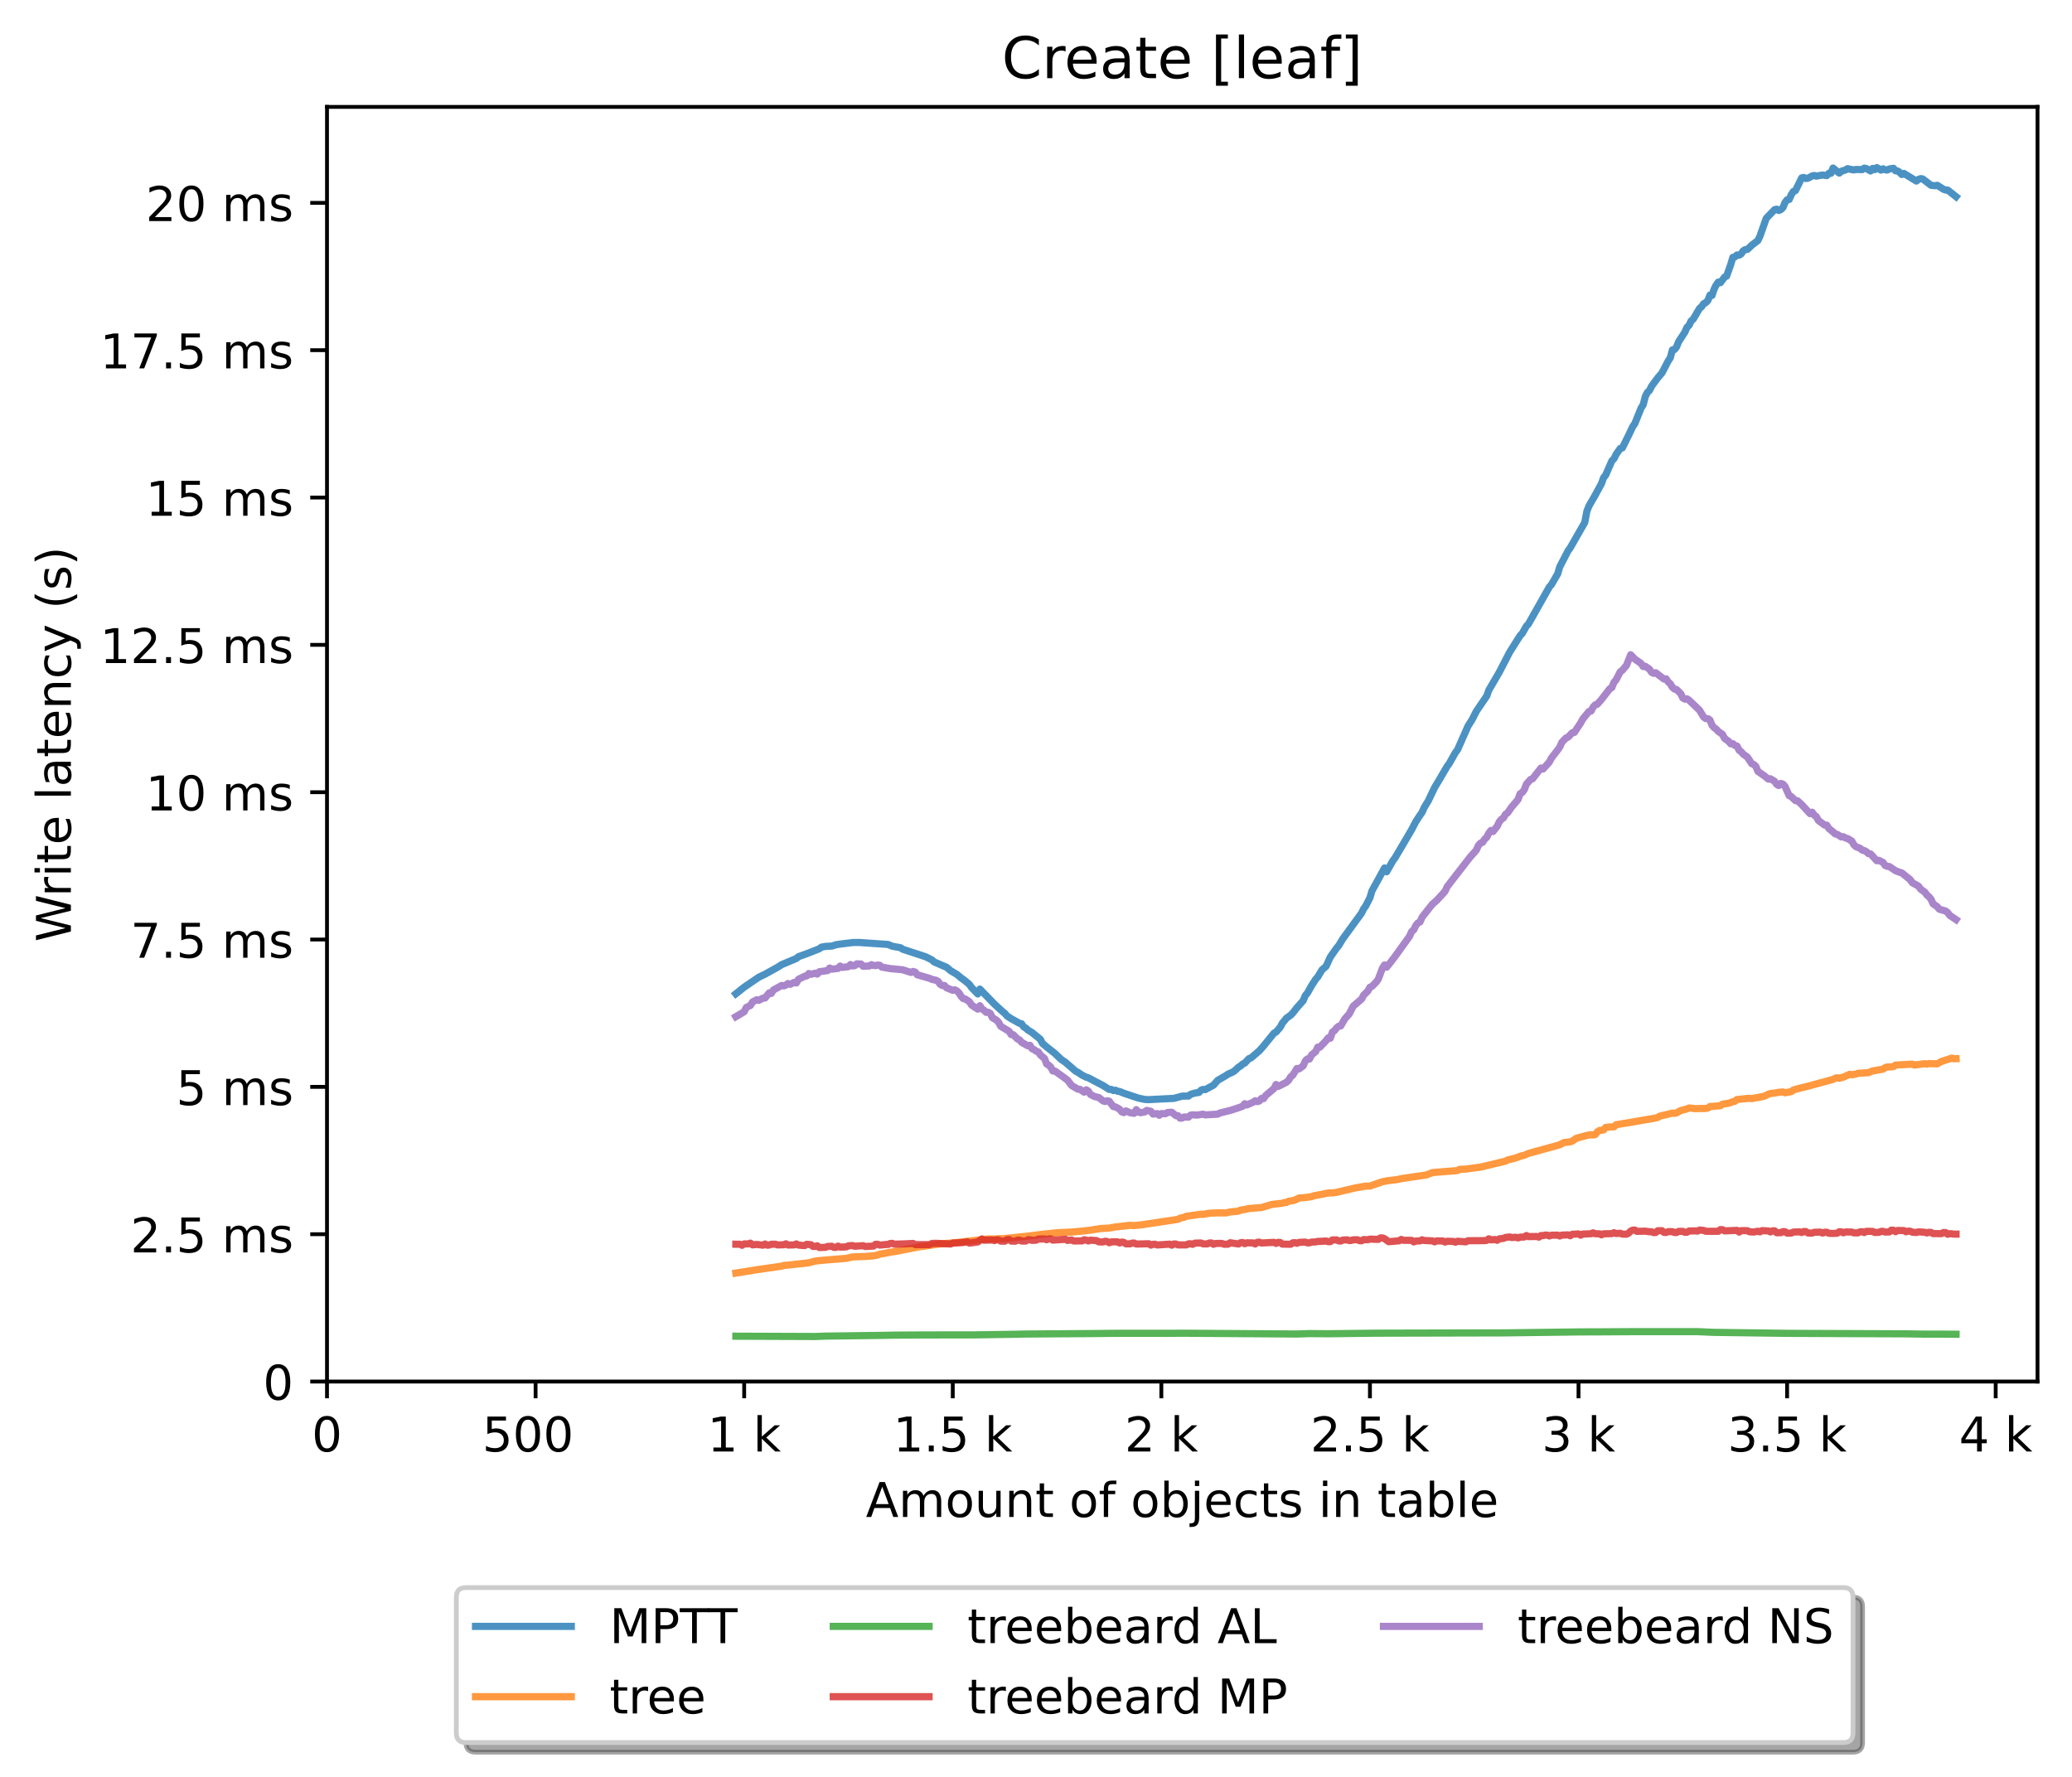 <?xml version="1.0" encoding="utf-8" standalone="no"?>
<!DOCTYPE svg PUBLIC "-//W3C//DTD SVG 1.1//EN"
  "http://www.w3.org/Graphics/SVG/1.1/DTD/svg11.dtd">
<!-- Created with matplotlib (https://matplotlib.org/) -->
<svg height="371.002pt" version="1.1" viewBox="0 0 432.592 371.002" width="432.592pt" xmlns="http://www.w3.org/2000/svg" xmlns:xlink="http://www.w3.org/1999/xlink">
 <defs>
  <style type="text/css">*{stroke-linecap:butt;stroke-linejoin:round;}</style>
 </defs>
 <g id="figure_1">
  <g id="patch_1">
   <path d="M 0 371.002 
L 432.592 371.002 
L 432.592 0 
L 0 0 
z
" style="fill:#ffffff;"/>
  </g>
  <g id="axes_1">
   <g id="patch_2">
    <path d="M 68.272 288.43 
L 425.392 288.43 
L 425.392 22.318 
L 68.272 22.318 
z
" style="fill:#ffffff;"/>
   </g>
   <g id="matplotlib.axis_1">
    <g id="xtick_1">
     <g id="line2d_1">
      <defs>
       <path d="M 0 0 
L 0 3.5 
" id="m3037671f43" style="stroke:#000000;stroke-width:0.8;"/>
      </defs>
      <g>
       <use style="stroke:#000000;stroke-width:0.8;" x="68.272" xlink:href="#m3037671f43" y="288.43"/>
      </g>
     </g>
     <g id="text_1">
      <!-- 0 -->
      <g transform="translate(65.091 303.029)scale(0.1 -0.1)">
       <defs>
        <path d="M 31.781 66.406 
Q 24.172 66.406 20.328 58.906 
Q 16.5 51.422 16.5 36.375 
Q 16.5 21.391 20.328 13.891 
Q 24.172 6.391 31.781 6.391 
Q 39.453 6.391 43.281 13.891 
Q 47.125 21.391 47.125 36.375 
Q 47.125 51.422 43.281 58.906 
Q 39.453 66.406 31.781 66.406 
z
M 31.781 74.219 
Q 44.047 74.219 50.516 64.516 
Q 56.984 54.828 56.984 36.375 
Q 56.984 17.969 50.516 8.266 
Q 44.047 -1.422 31.781 -1.422 
Q 19.531 -1.422 13.062 8.266 
Q 6.594 17.969 6.594 36.375 
Q 6.594 54.828 13.062 64.516 
Q 19.531 74.219 31.781 74.219 
z
" id="DejaVuSans-48"/>
       </defs>
       <use xlink:href="#DejaVuSans-48"/>
      </g>
     </g>
    </g>
    <g id="xtick_2">
     <g id="line2d_2">
      <g>
       <use style="stroke:#000000;stroke-width:0.8;" x="111.82" xlink:href="#m3037671f43" y="288.43"/>
      </g>
     </g>
     <g id="text_2">
      <!-- 500  -->
      <g transform="translate(100.688 303.029)scale(0.1 -0.1)">
       <defs>
        <path d="M 10.797 72.906 
L 49.516 72.906 
L 49.516 64.594 
L 19.828 64.594 
L 19.828 46.734 
Q 21.969 47.469 24.109 47.828 
Q 26.266 48.188 28.422 48.188 
Q 40.625 48.188 47.75 41.5 
Q 54.891 34.812 54.891 23.391 
Q 54.891 11.625 47.562 5.094 
Q 40.234 -1.422 26.906 -1.422 
Q 22.312 -1.422 17.547 -0.641 
Q 12.797 0.141 7.719 1.703 
L 7.719 11.625 
Q 12.109 9.234 16.797 8.062 
Q 21.484 6.891 26.703 6.891 
Q 35.156 6.891 40.078 11.328 
Q 45.016 15.766 45.016 23.391 
Q 45.016 31 40.078 35.438 
Q 35.156 39.891 26.703 39.891 
Q 22.75 39.891 18.812 39.016 
Q 14.891 38.141 10.797 36.281 
z
" id="DejaVuSans-53"/>
        <path id="DejaVuSans-32"/>
       </defs>
       <use xlink:href="#DejaVuSans-53"/>
       <use x="63.623" xlink:href="#DejaVuSans-48"/>
       <use x="127.246" xlink:href="#DejaVuSans-48"/>
       <use x="190.869" xlink:href="#DejaVuSans-32"/>
      </g>
     </g>
    </g>
    <g id="xtick_3">
     <g id="line2d_3">
      <g>
       <use style="stroke:#000000;stroke-width:0.8;" x="155.369" xlink:href="#m3037671f43" y="288.43"/>
      </g>
     </g>
     <g id="text_3">
      <!-- 1 k -->
      <g transform="translate(147.703 303.029)scale(0.1 -0.1)">
       <defs>
        <path d="M 12.406 8.297 
L 28.516 8.297 
L 28.516 63.922 
L 10.984 60.406 
L 10.984 69.391 
L 28.422 72.906 
L 38.281 72.906 
L 38.281 8.297 
L 54.391 8.297 
L 54.391 0 
L 12.406 0 
z
" id="DejaVuSans-49"/>
        <path d="M 9.078 75.984 
L 18.109 75.984 
L 18.109 31.109 
L 44.922 54.688 
L 56.391 54.688 
L 27.391 29.109 
L 57.625 0 
L 45.906 0 
L 18.109 26.703 
L 18.109 0 
L 9.078 0 
z
" id="DejaVuSans-107"/>
       </defs>
       <use xlink:href="#DejaVuSans-49"/>
       <use x="63.623" xlink:href="#DejaVuSans-32"/>
       <use x="95.41" xlink:href="#DejaVuSans-107"/>
      </g>
     </g>
    </g>
    <g id="xtick_4">
     <g id="line2d_4">
      <g>
       <use style="stroke:#000000;stroke-width:0.8;" x="198.918" xlink:href="#m3037671f43" y="288.43"/>
      </g>
     </g>
     <g id="text_4">
      <!-- 1.5 k -->
      <g transform="translate(186.482 303.029)scale(0.1 -0.1)">
       <defs>
        <path d="M 10.688 12.406 
L 21 12.406 
L 21 0 
L 10.688 0 
z
" id="DejaVuSans-46"/>
       </defs>
       <use xlink:href="#DejaVuSans-49"/>
       <use x="63.623" xlink:href="#DejaVuSans-46"/>
       <use x="95.41" xlink:href="#DejaVuSans-53"/>
       <use x="159.033" xlink:href="#DejaVuSans-32"/>
       <use x="190.82" xlink:href="#DejaVuSans-107"/>
      </g>
     </g>
    </g>
    <g id="xtick_5">
     <g id="line2d_5">
      <g>
       <use style="stroke:#000000;stroke-width:0.8;" x="242.466" xlink:href="#m3037671f43" y="288.43"/>
      </g>
     </g>
     <g id="text_5">
      <!-- 2 k -->
      <g transform="translate(234.801 303.029)scale(0.1 -0.1)">
       <defs>
        <path d="M 19.188 8.297 
L 53.609 8.297 
L 53.609 0 
L 7.328 0 
L 7.328 8.297 
Q 12.938 14.109 22.625 23.891 
Q 32.328 33.688 34.812 36.531 
Q 39.547 41.844 41.422 45.531 
Q 43.312 49.219 43.312 52.781 
Q 43.312 58.594 39.234 62.25 
Q 35.156 65.922 28.609 65.922 
Q 23.969 65.922 18.812 64.312 
Q 13.672 62.703 7.812 59.422 
L 7.812 69.391 
Q 13.766 71.781 18.938 73 
Q 24.125 74.219 28.422 74.219 
Q 39.75 74.219 46.484 68.547 
Q 53.219 62.891 53.219 53.422 
Q 53.219 48.922 51.531 44.891 
Q 49.859 40.875 45.406 35.406 
Q 44.188 33.984 37.641 27.219 
Q 31.109 20.453 19.188 8.297 
z
" id="DejaVuSans-50"/>
       </defs>
       <use xlink:href="#DejaVuSans-50"/>
       <use x="63.623" xlink:href="#DejaVuSans-32"/>
       <use x="95.41" xlink:href="#DejaVuSans-107"/>
      </g>
     </g>
    </g>
    <g id="xtick_6">
     <g id="line2d_6">
      <g>
       <use style="stroke:#000000;stroke-width:0.8;" x="286.015" xlink:href="#m3037671f43" y="288.43"/>
      </g>
     </g>
     <g id="text_6">
      <!-- 2.5 k -->
      <g transform="translate(273.579 303.029)scale(0.1 -0.1)">
       <use xlink:href="#DejaVuSans-50"/>
       <use x="63.623" xlink:href="#DejaVuSans-46"/>
       <use x="95.41" xlink:href="#DejaVuSans-53"/>
       <use x="159.033" xlink:href="#DejaVuSans-32"/>
       <use x="190.82" xlink:href="#DejaVuSans-107"/>
      </g>
     </g>
    </g>
    <g id="xtick_7">
     <g id="line2d_7">
      <g>
       <use style="stroke:#000000;stroke-width:0.8;" x="329.563" xlink:href="#m3037671f43" y="288.43"/>
      </g>
     </g>
     <g id="text_7">
      <!-- 3 k -->
      <g transform="translate(321.898 303.029)scale(0.1 -0.1)">
       <defs>
        <path d="M 40.578 39.312 
Q 47.656 37.797 51.625 33 
Q 55.609 28.219 55.609 21.188 
Q 55.609 10.406 48.188 4.484 
Q 40.766 -1.422 27.094 -1.422 
Q 22.516 -1.422 17.656 -0.516 
Q 12.797 0.391 7.625 2.203 
L 7.625 11.719 
Q 11.719 9.328 16.594 8.109 
Q 21.484 6.891 26.812 6.891 
Q 36.078 6.891 40.938 10.547 
Q 45.797 14.203 45.797 21.188 
Q 45.797 27.641 41.281 31.266 
Q 36.766 34.906 28.719 34.906 
L 20.219 34.906 
L 20.219 43.016 
L 29.109 43.016 
Q 36.375 43.016 40.234 45.922 
Q 44.094 48.828 44.094 54.297 
Q 44.094 59.906 40.109 62.906 
Q 36.141 65.922 28.719 65.922 
Q 24.656 65.922 20.016 65.031 
Q 15.375 64.156 9.812 62.312 
L 9.812 71.094 
Q 15.438 72.656 20.344 73.438 
Q 25.25 74.219 29.594 74.219 
Q 40.828 74.219 47.359 69.109 
Q 53.906 64.016 53.906 55.328 
Q 53.906 49.266 50.438 45.094 
Q 46.969 40.922 40.578 39.312 
z
" id="DejaVuSans-51"/>
       </defs>
       <use xlink:href="#DejaVuSans-51"/>
       <use x="63.623" xlink:href="#DejaVuSans-32"/>
       <use x="95.41" xlink:href="#DejaVuSans-107"/>
      </g>
     </g>
    </g>
    <g id="xtick_8">
     <g id="line2d_8">
      <g>
       <use style="stroke:#000000;stroke-width:0.8;" x="373.112" xlink:href="#m3037671f43" y="288.43"/>
      </g>
     </g>
     <g id="text_8">
      <!-- 3.5 k -->
      <g transform="translate(360.676 303.029)scale(0.1 -0.1)">
       <use xlink:href="#DejaVuSans-51"/>
       <use x="63.623" xlink:href="#DejaVuSans-46"/>
       <use x="95.41" xlink:href="#DejaVuSans-53"/>
       <use x="159.033" xlink:href="#DejaVuSans-32"/>
       <use x="190.82" xlink:href="#DejaVuSans-107"/>
      </g>
     </g>
    </g>
    <g id="xtick_9">
     <g id="line2d_9">
      <g>
       <use style="stroke:#000000;stroke-width:0.8;" x="416.66" xlink:href="#m3037671f43" y="288.43"/>
      </g>
     </g>
     <g id="text_9">
      <!-- 4 k -->
      <g transform="translate(408.995 303.029)scale(0.1 -0.1)">
       <defs>
        <path d="M 37.797 64.312 
L 12.891 25.391 
L 37.797 25.391 
z
M 35.203 72.906 
L 47.609 72.906 
L 47.609 25.391 
L 58.016 25.391 
L 58.016 17.188 
L 47.609 17.188 
L 47.609 0 
L 37.797 0 
L 37.797 17.188 
L 4.891 17.188 
L 4.891 26.703 
z
" id="DejaVuSans-52"/>
       </defs>
       <use xlink:href="#DejaVuSans-52"/>
       <use x="63.623" xlink:href="#DejaVuSans-32"/>
       <use x="95.41" xlink:href="#DejaVuSans-107"/>
      </g>
     </g>
    </g>
    <g id="text_10">
     <!-- Amount of objects in table -->
     <g transform="translate(180.773 316.707)scale(0.1 -0.1)">
      <defs>
       <path d="M 34.188 63.188 
L 20.797 26.906 
L 47.609 26.906 
z
M 28.609 72.906 
L 39.797 72.906 
L 67.578 0 
L 57.328 0 
L 50.688 18.703 
L 17.828 18.703 
L 11.188 0 
L 0.781 0 
z
" id="DejaVuSans-65"/>
       <path d="M 52 44.188 
Q 55.375 50.25 60.062 53.125 
Q 64.75 56 71.094 56 
Q 79.641 56 84.281 50.016 
Q 88.922 44.047 88.922 33.016 
L 88.922 0 
L 79.891 0 
L 79.891 32.719 
Q 79.891 40.578 77.094 44.375 
Q 74.312 48.188 68.609 48.188 
Q 61.625 48.188 57.562 43.547 
Q 53.516 38.922 53.516 30.906 
L 53.516 0 
L 44.484 0 
L 44.484 32.719 
Q 44.484 40.625 41.703 44.406 
Q 38.922 48.188 33.109 48.188 
Q 26.219 48.188 22.156 43.531 
Q 18.109 38.875 18.109 30.906 
L 18.109 0 
L 9.078 0 
L 9.078 54.688 
L 18.109 54.688 
L 18.109 46.188 
Q 21.188 51.219 25.484 53.609 
Q 29.781 56 35.688 56 
Q 41.656 56 45.828 52.969 
Q 50 49.953 52 44.188 
z
" id="DejaVuSans-109"/>
       <path d="M 30.609 48.391 
Q 23.391 48.391 19.188 42.75 
Q 14.984 37.109 14.984 27.297 
Q 14.984 17.484 19.156 11.844 
Q 23.344 6.203 30.609 6.203 
Q 37.797 6.203 41.984 11.859 
Q 46.188 17.531 46.188 27.297 
Q 46.188 37.016 41.984 42.703 
Q 37.797 48.391 30.609 48.391 
z
M 30.609 56 
Q 42.328 56 49.016 48.375 
Q 55.719 40.766 55.719 27.297 
Q 55.719 13.875 49.016 6.219 
Q 42.328 -1.422 30.609 -1.422 
Q 18.844 -1.422 12.172 6.219 
Q 5.516 13.875 5.516 27.297 
Q 5.516 40.766 12.172 48.375 
Q 18.844 56 30.609 56 
z
" id="DejaVuSans-111"/>
       <path d="M 8.5 21.578 
L 8.5 54.688 
L 17.484 54.688 
L 17.484 21.922 
Q 17.484 14.156 20.5 10.266 
Q 23.531 6.391 29.594 6.391 
Q 36.859 6.391 41.078 11.031 
Q 45.312 15.672 45.312 23.688 
L 45.312 54.688 
L 54.297 54.688 
L 54.297 0 
L 45.312 0 
L 45.312 8.406 
Q 42.047 3.422 37.719 1 
Q 33.406 -1.422 27.688 -1.422 
Q 18.266 -1.422 13.375 4.438 
Q 8.5 10.297 8.5 21.578 
z
M 31.109 56 
z
" id="DejaVuSans-117"/>
       <path d="M 54.891 33.016 
L 54.891 0 
L 45.906 0 
L 45.906 32.719 
Q 45.906 40.484 42.875 44.328 
Q 39.844 48.188 33.797 48.188 
Q 26.516 48.188 22.312 43.547 
Q 18.109 38.922 18.109 30.906 
L 18.109 0 
L 9.078 0 
L 9.078 54.688 
L 18.109 54.688 
L 18.109 46.188 
Q 21.344 51.125 25.703 53.562 
Q 30.078 56 35.797 56 
Q 45.219 56 50.047 50.172 
Q 54.891 44.344 54.891 33.016 
z
" id="DejaVuSans-110"/>
       <path d="M 18.312 70.219 
L 18.312 54.688 
L 36.812 54.688 
L 36.812 47.703 
L 18.312 47.703 
L 18.312 18.016 
Q 18.312 11.328 20.141 9.422 
Q 21.969 7.516 27.594 7.516 
L 36.812 7.516 
L 36.812 0 
L 27.594 0 
Q 17.188 0 13.234 3.875 
Q 9.281 7.766 9.281 18.016 
L 9.281 47.703 
L 2.688 47.703 
L 2.688 54.688 
L 9.281 54.688 
L 9.281 70.219 
z
" id="DejaVuSans-116"/>
       <path d="M 37.109 75.984 
L 37.109 68.5 
L 28.516 68.5 
Q 23.688 68.5 21.797 66.547 
Q 19.922 64.594 19.922 59.516 
L 19.922 54.688 
L 34.719 54.688 
L 34.719 47.703 
L 19.922 47.703 
L 19.922 0 
L 10.891 0 
L 10.891 47.703 
L 2.297 47.703 
L 2.297 54.688 
L 10.891 54.688 
L 10.891 58.5 
Q 10.891 67.625 15.141 71.797 
Q 19.391 75.984 28.609 75.984 
z
" id="DejaVuSans-102"/>
       <path d="M 48.688 27.297 
Q 48.688 37.203 44.609 42.844 
Q 40.531 48.484 33.406 48.484 
Q 26.266 48.484 22.188 42.844 
Q 18.109 37.203 18.109 27.297 
Q 18.109 17.391 22.188 11.75 
Q 26.266 6.109 33.406 6.109 
Q 40.531 6.109 44.609 11.75 
Q 48.688 17.391 48.688 27.297 
z
M 18.109 46.391 
Q 20.953 51.266 25.266 53.625 
Q 29.594 56 35.594 56 
Q 45.562 56 51.781 48.094 
Q 58.016 40.188 58.016 27.297 
Q 58.016 14.406 51.781 6.484 
Q 45.562 -1.422 35.594 -1.422 
Q 29.594 -1.422 25.266 0.953 
Q 20.953 3.328 18.109 8.203 
L 18.109 0 
L 9.078 0 
L 9.078 75.984 
L 18.109 75.984 
z
" id="DejaVuSans-98"/>
       <path d="M 9.422 54.688 
L 18.406 54.688 
L 18.406 -0.984 
Q 18.406 -11.422 14.422 -16.109 
Q 10.453 -20.797 1.609 -20.797 
L -1.812 -20.797 
L -1.812 -13.188 
L 0.594 -13.188 
Q 5.719 -13.188 7.562 -10.812 
Q 9.422 -8.453 9.422 -0.984 
z
M 9.422 75.984 
L 18.406 75.984 
L 18.406 64.594 
L 9.422 64.594 
z
" id="DejaVuSans-106"/>
       <path d="M 56.203 29.594 
L 56.203 25.203 
L 14.891 25.203 
Q 15.484 15.922 20.484 11.062 
Q 25.484 6.203 34.422 6.203 
Q 39.594 6.203 44.453 7.469 
Q 49.312 8.734 54.109 11.281 
L 54.109 2.781 
Q 49.266 0.734 44.188 -0.344 
Q 39.109 -1.422 33.891 -1.422 
Q 20.797 -1.422 13.156 6.188 
Q 5.516 13.812 5.516 26.812 
Q 5.516 40.234 12.766 48.109 
Q 20.016 56 32.328 56 
Q 43.359 56 49.781 48.891 
Q 56.203 41.797 56.203 29.594 
z
M 47.219 32.234 
Q 47.125 39.594 43.094 43.984 
Q 39.062 48.391 32.422 48.391 
Q 24.906 48.391 20.391 44.141 
Q 15.875 39.891 15.188 32.172 
z
" id="DejaVuSans-101"/>
       <path d="M 48.781 52.594 
L 48.781 44.188 
Q 44.969 46.297 41.141 47.344 
Q 37.312 48.391 33.406 48.391 
Q 24.656 48.391 19.812 42.844 
Q 14.984 37.312 14.984 27.297 
Q 14.984 17.281 19.812 11.734 
Q 24.656 6.203 33.406 6.203 
Q 37.312 6.203 41.141 7.25 
Q 44.969 8.297 48.781 10.406 
L 48.781 2.094 
Q 45.016 0.344 40.984 -0.531 
Q 36.969 -1.422 32.422 -1.422 
Q 20.062 -1.422 12.781 6.344 
Q 5.516 14.109 5.516 27.297 
Q 5.516 40.672 12.859 48.328 
Q 20.219 56 33.016 56 
Q 37.156 56 41.109 55.141 
Q 45.062 54.297 48.781 52.594 
z
" id="DejaVuSans-99"/>
       <path d="M 44.281 53.078 
L 44.281 44.578 
Q 40.484 46.531 36.375 47.5 
Q 32.281 48.484 27.875 48.484 
Q 21.188 48.484 17.844 46.438 
Q 14.5 44.391 14.5 40.281 
Q 14.5 37.156 16.891 35.375 
Q 19.281 33.594 26.516 31.984 
L 29.594 31.297 
Q 39.156 29.25 43.188 25.516 
Q 47.219 21.781 47.219 15.094 
Q 47.219 7.469 41.188 3.016 
Q 35.156 -1.422 24.609 -1.422 
Q 20.219 -1.422 15.453 -0.562 
Q 10.688 0.297 5.422 2 
L 5.422 11.281 
Q 10.406 8.688 15.234 7.391 
Q 20.062 6.109 24.812 6.109 
Q 31.156 6.109 34.562 8.281 
Q 37.984 10.453 37.984 14.406 
Q 37.984 18.062 35.516 20.016 
Q 33.062 21.969 24.703 23.781 
L 21.578 24.516 
Q 13.234 26.266 9.516 29.906 
Q 5.812 33.547 5.812 39.891 
Q 5.812 47.609 11.281 51.797 
Q 16.75 56 26.812 56 
Q 31.781 56 36.172 55.266 
Q 40.578 54.547 44.281 53.078 
z
" id="DejaVuSans-115"/>
       <path d="M 9.422 54.688 
L 18.406 54.688 
L 18.406 0 
L 9.422 0 
z
M 9.422 75.984 
L 18.406 75.984 
L 18.406 64.594 
L 9.422 64.594 
z
" id="DejaVuSans-105"/>
       <path d="M 34.281 27.484 
Q 23.391 27.484 19.188 25 
Q 14.984 22.516 14.984 16.5 
Q 14.984 11.719 18.141 8.906 
Q 21.297 6.109 26.703 6.109 
Q 34.188 6.109 38.703 11.406 
Q 43.219 16.703 43.219 25.484 
L 43.219 27.484 
z
M 52.203 31.203 
L 52.203 0 
L 43.219 0 
L 43.219 8.297 
Q 40.141 3.328 35.547 0.953 
Q 30.953 -1.422 24.312 -1.422 
Q 15.922 -1.422 10.953 3.297 
Q 6 8.016 6 15.922 
Q 6 25.141 12.172 29.828 
Q 18.359 34.516 30.609 34.516 
L 43.219 34.516 
L 43.219 35.406 
Q 43.219 41.609 39.141 45 
Q 35.062 48.391 27.688 48.391 
Q 23 48.391 18.547 47.266 
Q 14.109 46.141 10.016 43.891 
L 10.016 52.203 
Q 14.938 54.109 19.578 55.047 
Q 24.219 56 28.609 56 
Q 40.484 56 46.344 49.844 
Q 52.203 43.703 52.203 31.203 
z
" id="DejaVuSans-97"/>
       <path d="M 9.422 75.984 
L 18.406 75.984 
L 18.406 0 
L 9.422 0 
z
" id="DejaVuSans-108"/>
      </defs>
      <use xlink:href="#DejaVuSans-65"/>
      <use x="68.408" xlink:href="#DejaVuSans-109"/>
      <use x="165.82" xlink:href="#DejaVuSans-111"/>
      <use x="227.002" xlink:href="#DejaVuSans-117"/>
      <use x="290.381" xlink:href="#DejaVuSans-110"/>
      <use x="353.76" xlink:href="#DejaVuSans-116"/>
      <use x="392.969" xlink:href="#DejaVuSans-32"/>
      <use x="424.756" xlink:href="#DejaVuSans-111"/>
      <use x="485.938" xlink:href="#DejaVuSans-102"/>
      <use x="521.143" xlink:href="#DejaVuSans-32"/>
      <use x="552.93" xlink:href="#DejaVuSans-111"/>
      <use x="614.111" xlink:href="#DejaVuSans-98"/>
      <use x="677.588" xlink:href="#DejaVuSans-106"/>
      <use x="705.371" xlink:href="#DejaVuSans-101"/>
      <use x="766.895" xlink:href="#DejaVuSans-99"/>
      <use x="821.875" xlink:href="#DejaVuSans-116"/>
      <use x="861.084" xlink:href="#DejaVuSans-115"/>
      <use x="913.184" xlink:href="#DejaVuSans-32"/>
      <use x="944.971" xlink:href="#DejaVuSans-105"/>
      <use x="972.754" xlink:href="#DejaVuSans-110"/>
      <use x="1036.133" xlink:href="#DejaVuSans-32"/>
      <use x="1067.92" xlink:href="#DejaVuSans-116"/>
      <use x="1107.129" xlink:href="#DejaVuSans-97"/>
      <use x="1168.408" xlink:href="#DejaVuSans-98"/>
      <use x="1231.885" xlink:href="#DejaVuSans-108"/>
      <use x="1259.668" xlink:href="#DejaVuSans-101"/>
     </g>
    </g>
   </g>
   <g id="matplotlib.axis_2">
    <g id="ytick_1">
     <g id="line2d_10">
      <defs>
       <path d="M 0 0 
L -3.5 0 
" id="mb0280c952b" style="stroke:#000000;stroke-width:0.8;"/>
      </defs>
      <g>
       <use style="stroke:#000000;stroke-width:0.8;" x="68.272" xlink:href="#mb0280c952b" y="288.43"/>
      </g>
     </g>
     <g id="text_11">
      <!-- 0 -->
      <g transform="translate(54.909 292.229)scale(0.1 -0.1)">
       <use xlink:href="#DejaVuSans-48"/>
      </g>
     </g>
    </g>
    <g id="ytick_2">
     <g id="line2d_11">
      <g>
       <use style="stroke:#000000;stroke-width:0.8;" x="68.272" xlink:href="#mb0280c952b" y="257.67"/>
      </g>
     </g>
     <g id="text_12">
      <!-- 2.5 ms -->
      <g transform="translate(27.241 261.469)scale(0.1 -0.1)">
       <use xlink:href="#DejaVuSans-50"/>
       <use x="63.623" xlink:href="#DejaVuSans-46"/>
       <use x="95.41" xlink:href="#DejaVuSans-53"/>
       <use x="159.033" xlink:href="#DejaVuSans-32"/>
       <use x="190.82" xlink:href="#DejaVuSans-109"/>
       <use x="288.232" xlink:href="#DejaVuSans-115"/>
      </g>
     </g>
    </g>
    <g id="ytick_3">
     <g id="line2d_12">
      <g>
       <use style="stroke:#000000;stroke-width:0.8;" x="68.272" xlink:href="#mb0280c952b" y="226.91"/>
      </g>
     </g>
     <g id="text_13">
      <!-- 5 ms -->
      <g transform="translate(36.781 230.71)scale(0.1 -0.1)">
       <use xlink:href="#DejaVuSans-53"/>
       <use x="63.623" xlink:href="#DejaVuSans-32"/>
       <use x="95.41" xlink:href="#DejaVuSans-109"/>
       <use x="192.822" xlink:href="#DejaVuSans-115"/>
      </g>
     </g>
    </g>
    <g id="ytick_4">
     <g id="line2d_13">
      <g>
       <use style="stroke:#000000;stroke-width:0.8;" x="68.272" xlink:href="#mb0280c952b" y="196.15"/>
      </g>
     </g>
     <g id="text_14">
      <!-- 7.5 ms -->
      <g transform="translate(27.241 199.95)scale(0.1 -0.1)">
       <defs>
        <path d="M 8.203 72.906 
L 55.078 72.906 
L 55.078 68.703 
L 28.609 0 
L 18.312 0 
L 43.219 64.594 
L 8.203 64.594 
z
" id="DejaVuSans-55"/>
       </defs>
       <use xlink:href="#DejaVuSans-55"/>
       <use x="63.623" xlink:href="#DejaVuSans-46"/>
       <use x="95.41" xlink:href="#DejaVuSans-53"/>
       <use x="159.033" xlink:href="#DejaVuSans-32"/>
       <use x="190.82" xlink:href="#DejaVuSans-109"/>
       <use x="288.232" xlink:href="#DejaVuSans-115"/>
      </g>
     </g>
    </g>
    <g id="ytick_5">
     <g id="line2d_14">
      <g>
       <use style="stroke:#000000;stroke-width:0.8;" x="68.272" xlink:href="#mb0280c952b" y="165.391"/>
      </g>
     </g>
     <g id="text_15">
      <!-- 10 ms -->
      <g transform="translate(30.419 169.19)scale(0.1 -0.1)">
       <use xlink:href="#DejaVuSans-49"/>
       <use x="63.623" xlink:href="#DejaVuSans-48"/>
       <use x="127.246" xlink:href="#DejaVuSans-32"/>
       <use x="159.033" xlink:href="#DejaVuSans-109"/>
       <use x="256.445" xlink:href="#DejaVuSans-115"/>
      </g>
     </g>
    </g>
    <g id="ytick_6">
     <g id="line2d_15">
      <g>
       <use style="stroke:#000000;stroke-width:0.8;" x="68.272" xlink:href="#mb0280c952b" y="134.631"/>
      </g>
     </g>
     <g id="text_16">
      <!-- 12.5 ms -->
      <g transform="translate(20.878 138.43)scale(0.1 -0.1)">
       <use xlink:href="#DejaVuSans-49"/>
       <use x="63.623" xlink:href="#DejaVuSans-50"/>
       <use x="127.246" xlink:href="#DejaVuSans-46"/>
       <use x="159.033" xlink:href="#DejaVuSans-53"/>
       <use x="222.656" xlink:href="#DejaVuSans-32"/>
       <use x="254.443" xlink:href="#DejaVuSans-109"/>
       <use x="351.855" xlink:href="#DejaVuSans-115"/>
      </g>
     </g>
    </g>
    <g id="ytick_7">
     <g id="line2d_16">
      <g>
       <use style="stroke:#000000;stroke-width:0.8;" x="68.272" xlink:href="#mb0280c952b" y="103.871"/>
      </g>
     </g>
     <g id="text_17">
      <!-- 15 ms -->
      <g transform="translate(30.419 107.67)scale(0.1 -0.1)">
       <use xlink:href="#DejaVuSans-49"/>
       <use x="63.623" xlink:href="#DejaVuSans-53"/>
       <use x="127.246" xlink:href="#DejaVuSans-32"/>
       <use x="159.033" xlink:href="#DejaVuSans-109"/>
       <use x="256.445" xlink:href="#DejaVuSans-115"/>
      </g>
     </g>
    </g>
    <g id="ytick_8">
     <g id="line2d_17">
      <g>
       <use style="stroke:#000000;stroke-width:0.8;" x="68.272" xlink:href="#mb0280c952b" y="73.111"/>
      </g>
     </g>
     <g id="text_18">
      <!-- 17.5 ms -->
      <g transform="translate(20.878 76.91)scale(0.1 -0.1)">
       <use xlink:href="#DejaVuSans-49"/>
       <use x="63.623" xlink:href="#DejaVuSans-55"/>
       <use x="127.246" xlink:href="#DejaVuSans-46"/>
       <use x="159.033" xlink:href="#DejaVuSans-53"/>
       <use x="222.656" xlink:href="#DejaVuSans-32"/>
       <use x="254.443" xlink:href="#DejaVuSans-109"/>
       <use x="351.855" xlink:href="#DejaVuSans-115"/>
      </g>
     </g>
    </g>
    <g id="ytick_9">
     <g id="line2d_18">
      <g>
       <use style="stroke:#000000;stroke-width:0.8;" x="68.272" xlink:href="#mb0280c952b" y="42.351"/>
      </g>
     </g>
     <g id="text_19">
      <!-- 20 ms -->
      <g transform="translate(30.419 46.15)scale(0.1 -0.1)">
       <use xlink:href="#DejaVuSans-50"/>
       <use x="63.623" xlink:href="#DejaVuSans-48"/>
       <use x="127.246" xlink:href="#DejaVuSans-32"/>
       <use x="159.033" xlink:href="#DejaVuSans-109"/>
       <use x="256.445" xlink:href="#DejaVuSans-115"/>
      </g>
     </g>
    </g>
    <g id="text_20">
     <!-- Write latency (s) -->
     <g transform="translate(14.798 196.626)rotate(-90)scale(0.1 -0.1)">
      <defs>
       <path d="M 3.328 72.906 
L 13.281 72.906 
L 28.609 11.281 
L 43.891 72.906 
L 54.984 72.906 
L 70.312 11.281 
L 85.594 72.906 
L 95.609 72.906 
L 77.297 0 
L 64.891 0 
L 49.516 63.281 
L 33.984 0 
L 21.578 0 
z
" id="DejaVuSans-87"/>
       <path d="M 41.109 46.297 
Q 39.594 47.172 37.812 47.578 
Q 36.031 48 33.891 48 
Q 26.266 48 22.188 43.047 
Q 18.109 38.094 18.109 28.812 
L 18.109 0 
L 9.078 0 
L 9.078 54.688 
L 18.109 54.688 
L 18.109 46.188 
Q 20.953 51.172 25.484 53.578 
Q 30.031 56 36.531 56 
Q 37.453 56 38.578 55.875 
Q 39.703 55.766 41.062 55.516 
z
" id="DejaVuSans-114"/>
       <path d="M 32.172 -5.078 
Q 28.375 -14.844 24.75 -17.812 
Q 21.141 -20.797 15.094 -20.797 
L 7.906 -20.797 
L 7.906 -13.281 
L 13.188 -13.281 
Q 16.891 -13.281 18.938 -11.516 
Q 21 -9.766 23.484 -3.219 
L 25.094 0.875 
L 2.984 54.688 
L 12.5 54.688 
L 29.594 11.922 
L 46.688 54.688 
L 56.203 54.688 
z
" id="DejaVuSans-121"/>
       <path d="M 31 75.875 
Q 24.469 64.656 21.281 53.656 
Q 18.109 42.672 18.109 31.391 
Q 18.109 20.125 21.312 9.062 
Q 24.516 -2 31 -13.188 
L 23.188 -13.188 
Q 15.875 -1.703 12.234 9.375 
Q 8.594 20.453 8.594 31.391 
Q 8.594 42.281 12.203 53.312 
Q 15.828 64.359 23.188 75.875 
z
" id="DejaVuSans-40"/>
       <path d="M 8.016 75.875 
L 15.828 75.875 
Q 23.141 64.359 26.781 53.312 
Q 30.422 42.281 30.422 31.391 
Q 30.422 20.453 26.781 9.375 
Q 23.141 -1.703 15.828 -13.188 
L 8.016 -13.188 
Q 14.5 -2 17.703 9.062 
Q 20.906 20.125 20.906 31.391 
Q 20.906 42.672 17.703 53.656 
Q 14.5 64.656 8.016 75.875 
z
" id="DejaVuSans-41"/>
      </defs>
      <use xlink:href="#DejaVuSans-87"/>
      <use x="94.377" xlink:href="#DejaVuSans-114"/>
      <use x="135.49" xlink:href="#DejaVuSans-105"/>
      <use x="163.273" xlink:href="#DejaVuSans-116"/>
      <use x="202.482" xlink:href="#DejaVuSans-101"/>
      <use x="264.006" xlink:href="#DejaVuSans-32"/>
      <use x="295.793" xlink:href="#DejaVuSans-108"/>
      <use x="323.576" xlink:href="#DejaVuSans-97"/>
      <use x="384.855" xlink:href="#DejaVuSans-116"/>
      <use x="424.064" xlink:href="#DejaVuSans-101"/>
      <use x="485.588" xlink:href="#DejaVuSans-110"/>
      <use x="548.967" xlink:href="#DejaVuSans-99"/>
      <use x="603.947" xlink:href="#DejaVuSans-121"/>
      <use x="663.127" xlink:href="#DejaVuSans-32"/>
      <use x="694.914" xlink:href="#DejaVuSans-40"/>
      <use x="733.928" xlink:href="#DejaVuSans-115"/>
      <use x="786.027" xlink:href="#DejaVuSans-41"/>
     </g>
    </g>
   </g>
   <g id="line2d_19">
    <path clip-path="url(#p432d708cac)" d="M 153.627 207.481 
L 155.369 206.095 
L 158.417 204.017 
L 159.724 203.386 
L 162.337 201.943 
L 163.208 201.389 
L 166.256 200.108 
L 166.692 199.734 
L 167.998 199.262 
L 168.869 198.941 
L 171.046 198.082 
L 171.482 197.742 
L 172.353 197.582 
L 173.659 197.519 
L 174.53 197.237 
L 175.401 197.102 
L 178.014 196.777 
L 179.321 196.759 
L 185.418 197.176 
L 186.288 197.544 
L 188.03 197.869 
L 188.466 198.173 
L 193.256 199.749 
L 194.563 200.398 
L 194.998 200.806 
L 196.74 201.569 
L 197.611 201.928 
L 198.482 202.661 
L 199.789 203.438 
L 200.66 204.162 
L 201.53 204.802 
L 202.401 205.536 
L 202.837 206.166 
L 204.143 207.511 
L 204.579 206.496 
L 207.627 209.647 
L 209.369 211.238 
L 209.805 211.579 
L 210.24 212.102 
L 211.111 212.67 
L 212.853 213.64 
L 213.289 213.735 
L 213.724 214.386 
L 214.16 214.633 
L 214.595 215.035 
L 215.466 215.567 
L 217.208 216.98 
L 217.643 217.827 
L 218.514 218.568 
L 220.256 219.942 
L 221.127 220.776 
L 221.563 221.19 
L 222.434 221.778 
L 224.611 223.665 
L 225.047 223.87 
L 225.918 224.464 
L 226.789 224.895 
L 227.224 225.012 
L 228.531 225.714 
L 230.273 226.618 
L 231.579 227.446 
L 232.014 227.438 
L 232.45 227.679 
L 232.885 227.602 
L 233.321 227.822 
L 233.756 227.881 
L 234.627 228.234 
L 237.676 229.256 
L 238.982 229.527 
L 239.853 229.58 
L 240.724 229.527 
L 245.079 229.31 
L 246.821 228.841 
L 248.127 228.84 
L 248.563 228.475 
L 249.434 228.204 
L 250.305 228.076 
L 250.74 227.617 
L 251.176 227.445 
L 251.611 227.492 
L 253.353 226.551 
L 254.224 225.552 
L 255.966 224.547 
L 256.402 224.238 
L 257.273 223.864 
L 257.708 223.607 
L 258.579 222.799 
L 259.015 222.542 
L 259.45 222.141 
L 259.886 221.938 
L 260.757 221.011 
L 261.192 220.864 
L 262.934 219.359 
L 263.805 218.384 
L 265.982 215.692 
L 266.418 215.459 
L 267.289 214.452 
L 267.724 213.624 
L 268.595 212.554 
L 269.466 211.937 
L 269.902 211.492 
L 270.773 210.374 
L 272.079 208.914 
L 272.515 207.856 
L 272.95 207.342 
L 273.821 205.79 
L 274.692 204.442 
L 275.128 203.946 
L 275.999 202.485 
L 276.869 201.729 
L 277.74 199.813 
L 279.047 197.948 
L 279.482 197.431 
L 280.353 195.99 
L 284.273 190.622 
L 284.708 189.719 
L 285.144 189.129 
L 286.015 187.423 
L 286.45 185.97 
L 289.063 181.212 
L 289.499 182.006 
L 290.805 179.697 
L 291.241 179.127 
L 293.418 175.435 
L 294.724 173.2 
L 295.595 171.535 
L 296.466 170.199 
L 296.902 169.596 
L 297.337 168.6 
L 298.208 167.173 
L 299.515 164.421 
L 300.386 162.982 
L 302.128 160.004 
L 302.563 159.42 
L 303.87 157.102 
L 304.305 156.534 
L 306.483 151.593 
L 307.353 150.22 
L 308.224 148.507 
L 310.402 145.304 
L 310.837 144.083 
L 313.015 140.353 
L 315.192 136.15 
L 317.37 132.697 
L 317.805 132.256 
L 318.676 130.716 
L 319.112 130.265 
L 323.466 122.554 
L 323.902 122.06 
L 325.208 119.819 
L 325.644 118.339 
L 327.386 114.981 
L 327.821 114.399 
L 330.434 109.824 
L 330.87 109.065 
L 331.305 106.745 
L 331.741 105.64 
L 333.047 103.368 
L 334.354 100.97 
L 334.789 99.733 
L 335.225 99.193 
L 336.531 96.199 
L 336.967 95.767 
L 337.402 94.878 
L 338.273 93.621 
L 338.708 93.523 
L 340.015 90.891 
L 340.886 89.049 
L 341.321 88.43 
L 342.628 85.184 
L 343.063 84.508 
L 343.499 82.798 
L 343.934 81.931 
L 344.37 81.54 
L 344.805 80.646 
L 346.112 78.876 
L 346.983 77.854 
L 348.289 75.358 
L 348.725 74.694 
L 349.16 73.056 
L 349.596 72.979 
L 350.031 72.428 
L 350.467 71.329 
L 351.773 69.328 
L 352.209 68.321 
L 352.644 67.923 
L 353.079 66.986 
L 353.515 66.628 
L 354.821 64.399 
L 355.257 64.041 
L 355.692 63.402 
L 356.128 63.184 
L 356.563 62.753 
L 356.999 61.604 
L 357.434 61.691 
L 357.87 60.367 
L 358.305 59.504 
L 358.741 58.898 
L 359.176 59.022 
L 360.047 57.863 
L 360.483 57.642 
L 361.354 55.18 
L 361.789 53.727 
L 362.225 53.627 
L 362.66 53.226 
L 363.096 53.274 
L 363.531 52.991 
L 363.967 52.348 
L 364.402 52.102 
L 364.838 52.061 
L 365.709 51.212 
L 367.015 50.208 
L 367.451 49.282 
L 368.757 45.579 
L 370.499 43.774 
L 370.934 43.67 
L 371.37 43.941 
L 371.805 43.756 
L 372.241 43.339 
L 372.676 42.268 
L 373.112 41.716 
L 373.547 41.646 
L 373.983 40.654 
L 374.418 39.979 
L 374.854 39.796 
L 376.16 37.139 
L 376.596 37.051 
L 377.031 37.268 
L 377.467 37.207 
L 378.338 36.735 
L 378.773 36.636 
L 379.209 36.774 
L 380.515 36.539 
L 381.386 36.666 
L 381.822 36.187 
L 382.257 36.182 
L 382.693 35.085 
L 383.999 36.135 
L 384.434 35.752 
L 385.305 35.484 
L 385.741 35.211 
L 386.612 35.408 
L 387.047 35.477 
L 387.483 35.38 
L 388.789 35.41 
L 389.225 35.101 
L 389.66 35.191 
L 390.531 35.693 
L 390.967 35.168 
L 391.402 35.413 
L 391.838 34.99 
L 392.709 35.516 
L 393.144 35.239 
L 393.58 35.449 
L 394.015 35.501 
L 394.451 35.268 
L 395.322 35.137 
L 395.757 35.659 
L 396.193 35.697 
L 396.628 35.991 
L 397.064 36.437 
L 397.499 36.21 
L 399.241 37.275 
L 400.112 37.8 
L 400.547 37.442 
L 400.983 37.292 
L 401.418 37.352 
L 403.16 38.686 
L 404.031 38.778 
L 404.467 38.687 
L 405.773 39.52 
L 406.209 39.677 
L 406.644 39.684 
L 408.386 41.064 
L 408.386 41.064 
" style="fill:none;stroke:#1f77b4;stroke-linecap:square;stroke-opacity:0.8;stroke-width:1.5;"/>
   </g>
   <g id="line2d_20">
    <path clip-path="url(#p432d708cac)" d="M 153.627 265.789 
L 155.804 265.446 
L 157.982 265.085 
L 163.208 264.336 
L 163.643 264.189 
L 164.514 264.123 
L 168.869 263.638 
L 170.176 263.286 
L 171.046 263.183 
L 172.353 263.064 
L 176.708 262.708 
L 178.014 262.411 
L 179.756 262.34 
L 180.627 262.322 
L 182.369 262.194 
L 183.24 262.006 
L 183.676 261.828 
L 184.547 261.692 
L 185.853 261.428 
L 186.724 261.313 
L 191.95 260.301 
L 192.821 260.192 
L 195.869 259.747 
L 199.789 259.401 
L 206.321 258.647 
L 208.063 258.682 
L 208.498 258.593 
L 209.369 258.613 
L 214.595 258.067 
L 217.643 257.685 
L 220.692 257.357 
L 223.74 257.224 
L 225.918 257.025 
L 227.66 256.823 
L 229.837 256.48 
L 231.579 256.39 
L 232.885 256.152 
L 235.934 255.813 
L 236.805 255.869 
L 238.547 255.677 
L 245.079 254.696 
L 245.95 254.557 
L 246.386 254.323 
L 247.256 254.133 
L 247.692 253.925 
L 250.74 253.492 
L 251.176 253.528 
L 252.482 253.29 
L 254.224 253.212 
L 255.966 253.226 
L 256.837 253.023 
L 258.579 252.856 
L 259.015 252.621 
L 259.886 252.515 
L 260.757 252.307 
L 262.498 252.172 
L 263.369 252.109 
L 265.547 251.451 
L 267.724 251.206 
L 268.16 251.053 
L 268.595 251.048 
L 269.031 250.785 
L 269.902 250.655 
L 270.337 250.547 
L 271.208 250.105 
L 272.079 250.061 
L 273.821 249.845 
L 274.257 249.654 
L 275.128 249.496 
L 277.305 249.071 
L 278.176 249.055 
L 279.047 248.929 
L 282.966 248.006 
L 285.144 247.624 
L 286.015 247.624 
L 288.628 246.706 
L 289.934 246.472 
L 291.676 246.272 
L 292.547 246.069 
L 297.773 245.305 
L 299.079 244.8 
L 304.305 244.384 
L 304.741 244.125 
L 306.047 244.073 
L 306.918 243.95 
L 309.095 243.664 
L 314.321 242.419 
L 314.757 242.174 
L 316.063 241.857 
L 316.934 241.594 
L 317.37 241.387 
L 318.241 241.184 
L 319.112 240.806 
L 325.644 239 
L 326.515 238.539 
L 327.821 238.379 
L 328.257 238.235 
L 329.128 237.63 
L 331.305 237.049 
L 332.176 236.887 
L 332.612 236.947 
L 333.047 236.869 
L 333.483 236.315 
L 333.918 236.016 
L 334.789 235.907 
L 335.225 235.374 
L 336.096 235.274 
L 336.967 235.258 
L 337.402 234.813 
L 339.579 234.461 
L 345.676 233.413 
L 346.112 233.291 
L 346.547 233.008 
L 347.854 232.714 
L 349.16 232.38 
L 349.596 232.441 
L 350.031 232.348 
L 350.902 231.847 
L 352.209 231.515 
L 352.644 231.316 
L 353.95 231.458 
L 354.821 231.427 
L 356.128 231.411 
L 356.563 231.342 
L 356.999 231.016 
L 359.176 230.855 
L 359.612 230.526 
L 360.918 230.321 
L 361.789 230.011 
L 362.225 229.902 
L 362.66 229.548 
L 365.273 229.288 
L 365.709 229.366 
L 368.321 228.867 
L 369.192 228.446 
L 369.628 228.301 
L 370.499 228.199 
L 371.37 228.047 
L 372.241 227.971 
L 372.676 228.149 
L 373.983 227.906 
L 374.418 227.557 
L 375.725 227.196 
L 377.031 226.889 
L 382.693 225.353 
L 383.128 225.114 
L 383.563 225.009 
L 383.999 225.107 
L 384.87 224.873 
L 386.176 224.285 
L 386.612 224.38 
L 387.483 224.24 
L 387.918 224.073 
L 390.096 223.952 
L 390.967 223.581 
L 393.144 223.217 
L 393.58 222.874 
L 394.015 222.767 
L 394.886 222.719 
L 395.322 222.68 
L 395.757 222.362 
L 399.241 222.16 
L 399.676 222.36 
L 401.854 222.075 
L 402.289 222.162 
L 402.725 222.047 
L 404.467 222.103 
L 405.338 221.603 
L 407.515 220.899 
L 407.951 221.052 
L 408.386 221.027 
L 408.386 221.027 
" style="fill:none;stroke:#ff7f0e;stroke-linecap:square;stroke-opacity:0.8;stroke-width:1.5;"/>
   </g>
   <g id="line2d_21">
    <path clip-path="url(#p432d708cac)" d="M 153.627 278.964 
L 170.176 279.025 
L 172.353 278.946 
L 184.111 278.792 
L 186.724 278.742 
L 192.821 278.703 
L 203.272 278.69 
L 212.418 278.551 
L 213.724 278.512 
L 228.095 278.411 
L 233.756 278.354 
L 243.773 278.365 
L 246.821 278.341 
L 270.773 278.506 
L 273.386 278.419 
L 277.305 278.452 
L 287.321 278.334 
L 291.676 278.322 
L 314.321 278.27 
L 329.999 278.066 
L 333.047 278.061 
L 340.886 278.014 
L 354.386 278.011 
L 357.87 278.163 
L 373.547 278.372 
L 397.935 278.468 
L 401.854 278.537 
L 405.773 278.533 
L 408.386 278.554 
L 408.386 278.554 
" style="fill:none;stroke:#2ca02c;stroke-linecap:square;stroke-opacity:0.8;stroke-width:1.5;"/>
   </g>
   <g id="line2d_22">
    <path clip-path="url(#p432d708cac)" d="M 153.627 259.759 
L 154.498 259.768 
L 154.934 259.982 
L 155.369 259.696 
L 156.24 259.693 
L 156.675 259.535 
L 157.111 259.899 
L 157.982 259.804 
L 159.288 259.961 
L 159.724 259.714 
L 160.159 259.963 
L 160.595 259.938 
L 161.03 259.767 
L 161.901 259.753 
L 162.337 259.913 
L 163.643 259.869 
L 164.079 259.673 
L 164.514 259.927 
L 165.821 259.902 
L 166.256 259.699 
L 166.692 259.941 
L 167.998 260.045 
L 168.434 259.777 
L 169.305 259.861 
L 169.74 260.222 
L 170.176 260.223 
L 170.611 260.092 
L 171.046 260.449 
L 172.353 260.406 
L 172.788 260.224 
L 173.659 260.184 
L 174.095 260.42 
L 174.53 260.421 
L 174.966 260.157 
L 175.401 260.364 
L 176.708 260.312 
L 177.143 260.085 
L 178.014 260.036 
L 178.45 260.187 
L 180.192 260.064 
L 180.627 260.235 
L 182.369 260.144 
L 182.805 259.774 
L 183.24 259.771 
L 183.676 259.949 
L 184.982 259.815 
L 185.418 259.814 
L 185.853 259.607 
L 186.288 259.58 
L 186.724 259.755 
L 188.901 259.687 
L 190.643 259.598 
L 191.079 259.838 
L 193.692 259.842 
L 194.127 259.823 
L 194.563 259.593 
L 195.434 259.573 
L 198.482 259.721 
L 198.918 259.521 
L 200.66 259.442 
L 201.966 259.28 
L 202.401 259.535 
L 204.143 259.29 
L 205.014 258.651 
L 205.45 258.925 
L 207.192 258.877 
L 207.627 259.003 
L 208.063 258.826 
L 208.498 258.873 
L 208.934 259.119 
L 209.805 259.121 
L 210.24 258.807 
L 210.676 258.78 
L 211.111 259.103 
L 211.982 259.13 
L 212.418 258.909 
L 212.853 258.901 
L 213.289 259.096 
L 214.16 259.093 
L 214.595 258.837 
L 215.031 258.833 
L 215.466 258.958 
L 216.337 258.916 
L 216.772 258.687 
L 218.079 258.655 
L 218.514 258.829 
L 218.95 258.643 
L 219.385 258.653 
L 219.821 258.906 
L 221.998 258.762 
L 222.434 258.725 
L 222.869 258.965 
L 223.74 258.876 
L 224.176 259.08 
L 225.918 259.069 
L 226.353 258.838 
L 226.789 258.898 
L 227.224 259.082 
L 227.66 258.912 
L 228.966 259.012 
L 229.402 259.267 
L 230.273 259.297 
L 230.708 259.141 
L 231.144 259.191 
L 231.579 259.451 
L 232.014 259.273 
L 233.321 259.269 
L 233.756 259.496 
L 234.192 259.306 
L 234.627 259.367 
L 235.063 259.679 
L 235.934 259.688 
L 236.369 259.529 
L 236.805 259.518 
L 237.24 259.725 
L 239.853 259.663 
L 240.289 259.952 
L 240.724 259.779 
L 241.16 259.764 
L 241.595 259.922 
L 244.208 259.744 
L 244.644 259.968 
L 245.079 259.71 
L 245.515 259.721 
L 245.95 259.908 
L 247.692 259.903 
L 248.127 259.68 
L 248.563 259.658 
L 248.998 259.786 
L 249.434 259.537 
L 250.74 259.501 
L 251.176 259.688 
L 252.047 259.698 
L 252.482 259.503 
L 252.918 259.491 
L 253.353 259.774 
L 253.789 259.6 
L 255.095 259.589 
L 255.531 259.763 
L 256.402 259.752 
L 256.837 259.452 
L 258.579 259.715 
L 259.015 259.443 
L 259.45 259.403 
L 259.886 259.656 
L 260.321 259.464 
L 261.627 259.49 
L 262.063 259.712 
L 262.498 259.356 
L 262.934 259.33 
L 263.369 259.505 
L 265.982 259.366 
L 266.418 259.591 
L 266.853 259.368 
L 267.289 259.394 
L 267.724 259.735 
L 269.466 259.77 
L 269.902 259.47 
L 270.337 259.427 
L 270.773 259.565 
L 271.208 259.38 
L 272.515 259.31 
L 272.95 259.478 
L 273.386 259.474 
L 273.821 259.315 
L 274.692 259.278 
L 275.128 259.172 
L 275.999 259.146 
L 276.869 259.092 
L 277.305 259.234 
L 277.74 259.216 
L 278.176 258.862 
L 279.047 258.857 
L 279.482 259.068 
L 279.918 259.1 
L 280.353 258.886 
L 281.224 258.84 
L 281.66 258.99 
L 282.095 258.975 
L 282.531 258.841 
L 283.402 258.827 
L 283.837 259.023 
L 284.273 259.038 
L 284.708 258.791 
L 285.579 258.824 
L 286.015 258.692 
L 287.757 258.752 
L 288.192 258.448 
L 288.628 258.434 
L 289.063 258.604 
L 289.934 259.236 
L 292.111 259.045 
L 292.547 258.756 
L 292.982 258.947 
L 294.724 258.95 
L 295.16 259.277 
L 295.595 259.096 
L 296.466 259.07 
L 296.902 258.838 
L 297.337 258.982 
L 299.079 259.063 
L 299.515 259.269 
L 299.95 259.064 
L 301.257 259.086 
L 301.692 259.31 
L 302.128 259.137 
L 303.434 259.18 
L 303.87 259.34 
L 304.305 259.135 
L 306.047 259.264 
L 306.483 259.032 
L 309.966 259.013 
L 310.402 258.958 
L 310.837 258.626 
L 311.273 258.852 
L 312.144 258.776 
L 312.579 258.943 
L 313.015 258.639 
L 313.886 258.547 
L 314.321 258.346 
L 315.192 258.238 
L 315.628 258.368 
L 316.499 258.308 
L 316.934 258.443 
L 317.37 258.285 
L 318.241 258.253 
L 318.676 257.953 
L 319.112 258.169 
L 320.854 258.147 
L 321.289 258.283 
L 321.725 257.948 
L 322.16 257.968 
L 322.595 257.852 
L 323.031 257.858 
L 323.466 258.038 
L 323.902 257.878 
L 325.208 257.861 
L 325.644 258.043 
L 326.079 257.86 
L 327.386 257.805 
L 327.821 257.989 
L 328.257 257.681 
L 329.563 257.613 
L 329.999 257.876 
L 330.434 257.642 
L 332.176 257.574 
L 332.612 257.378 
L 333.047 257.577 
L 333.918 257.58 
L 334.354 257.803 
L 334.789 257.584 
L 336.531 257.55 
L 336.967 257.356 
L 337.402 257.526 
L 338.273 257.475 
L 338.708 257.648 
L 339.579 257.666 
L 340.015 257.455 
L 340.45 257.024 
L 340.886 256.814 
L 341.321 256.803 
L 341.757 257.077 
L 343.499 257.032 
L 344.37 257.155 
L 344.805 257.152 
L 345.241 257.333 
L 345.676 257.313 
L 346.112 256.95 
L 346.983 256.933 
L 347.418 257.296 
L 347.854 257.313 
L 348.289 257.139 
L 349.16 257.127 
L 349.596 257.316 
L 350.031 257.317 
L 350.467 257.082 
L 351.338 257.073 
L 351.773 257.282 
L 352.209 257.255 
L 352.644 256.995 
L 353.95 256.975 
L 354.386 257.026 
L 354.821 256.807 
L 355.692 256.873 
L 356.128 257.058 
L 358.741 257.065 
L 359.176 256.71 
L 359.612 256.726 
L 360.047 256.977 
L 362.66 256.87 
L 363.096 257.228 
L 363.531 256.925 
L 364.838 256.933 
L 365.273 257.17 
L 366.144 257.218 
L 367.015 257.047 
L 367.451 257.179 
L 367.886 256.922 
L 369.192 256.988 
L 369.628 257.2 
L 370.063 256.972 
L 370.499 256.961 
L 370.934 257.362 
L 371.805 257.351 
L 372.241 257.121 
L 372.676 257.15 
L 373.112 257.444 
L 373.983 257.437 
L 374.418 257.223 
L 375.725 257.178 
L 376.16 257.321 
L 376.596 257.106 
L 377.031 257.118 
L 377.467 257.417 
L 378.338 257.437 
L 378.773 257.263 
L 380.08 257.238 
L 380.515 257.43 
L 380.951 257.262 
L 381.386 257.254 
L 381.822 257.475 
L 382.693 257.51 
L 383.563 257.465 
L 383.999 257.15 
L 384.434 257.17 
L 384.87 257.382 
L 385.305 257.202 
L 386.612 257.215 
L 387.047 257.394 
L 387.918 257.382 
L 388.354 257.168 
L 388.789 257.144 
L 389.225 257.329 
L 389.66 257.071 
L 390.967 257.085 
L 391.402 257.305 
L 392.273 257.288 
L 392.709 257.081 
L 393.144 257.077 
L 393.58 257.224 
L 394.451 257.197 
L 394.886 256.817 
L 395.322 256.843 
L 395.757 257.146 
L 396.193 256.885 
L 397.499 256.911 
L 397.935 257.164 
L 398.37 257.02 
L 398.805 257.041 
L 399.241 257.245 
L 400.112 257.32 
L 400.547 257.173 
L 401.854 257.269 
L 402.289 257.408 
L 402.725 257.269 
L 403.16 257.29 
L 403.596 257.55 
L 405.338 257.555 
L 405.773 257.311 
L 406.209 257.331 
L 406.644 257.679 
L 407.08 257.544 
L 407.951 257.647 
L 408.386 257.647 
L 408.386 257.647 
" style="fill:none;stroke:#d62728;stroke-linecap:square;stroke-opacity:0.8;stroke-width:1.5;"/>
   </g>
   <g id="line2d_23">
    <path clip-path="url(#p432d708cac)" d="M 153.627 212.254 
L 155.369 211.229 
L 155.804 210.336 
L 156.675 209.91 
L 157.111 209.191 
L 157.982 208.724 
L 158.417 208.844 
L 159.288 208.38 
L 159.724 208.358 
L 160.595 207.276 
L 161.03 207.406 
L 161.466 206.692 
L 163.208 205.732 
L 163.643 205.829 
L 164.079 205.652 
L 164.514 205.333 
L 164.95 205.503 
L 165.821 205.09 
L 166.256 205.222 
L 166.692 204.461 
L 167.998 203.814 
L 168.434 203.737 
L 168.869 203.241 
L 169.305 203.41 
L 170.176 203.181 
L 170.611 203.367 
L 171.046 202.879 
L 172.788 202.631 
L 173.224 202.101 
L 173.659 202.338 
L 174.966 202.185 
L 175.401 201.689 
L 175.837 201.971 
L 177.143 201.814 
L 177.579 201.366 
L 178.014 201.656 
L 178.45 201.605 
L 178.885 201.224 
L 179.756 201.263 
L 180.192 201.727 
L 181.498 201.676 
L 181.934 201.397 
L 182.369 201.559 
L 182.805 201.598 
L 183.24 201.469 
L 183.676 201.527 
L 184.111 201.908 
L 185.853 202.213 
L 188.466 202.465 
L 190.208 203.02 
L 190.643 202.809 
L 191.079 202.959 
L 191.514 203.517 
L 192.821 203.885 
L 194.127 204.261 
L 194.563 204.471 
L 195.434 204.653 
L 195.869 204.901 
L 196.305 205.513 
L 196.74 205.752 
L 197.176 205.735 
L 197.611 206.221 
L 198.918 206.757 
L 199.353 206.65 
L 199.789 206.882 
L 200.224 207.294 
L 200.66 208.009 
L 201.095 208.476 
L 201.53 208.561 
L 202.401 209.133 
L 202.837 209.822 
L 204.143 210.684 
L 204.579 209.964 
L 205.014 210.652 
L 205.45 210.908 
L 205.885 211.355 
L 206.321 211.339 
L 206.756 211.584 
L 207.192 212.472 
L 208.063 212.989 
L 208.498 213.453 
L 208.934 214.263 
L 210.676 215.308 
L 211.111 215.992 
L 211.547 216.016 
L 212.418 216.905 
L 212.853 217.094 
L 213.289 217.609 
L 214.595 218.336 
L 215.031 218.24 
L 215.466 218.941 
L 215.902 219.132 
L 216.337 219.459 
L 216.772 219.61 
L 217.208 220.241 
L 218.079 220.992 
L 218.514 222.121 
L 218.95 222.379 
L 219.385 222.8 
L 219.821 223.599 
L 220.256 223.609 
L 221.998 224.849 
L 222.869 225.497 
L 223.74 226.627 
L 225.047 227.389 
L 225.482 227.421 
L 226.353 228.016 
L 226.789 227.525 
L 227.224 227.801 
L 227.66 228.493 
L 228.531 228.932 
L 229.402 229.13 
L 230.273 229.821 
L 230.708 229.968 
L 231.144 229.807 
L 231.579 229.898 
L 232.45 231.038 
L 232.885 231.086 
L 233.756 231.58 
L 234.192 232.128 
L 234.627 232.285 
L 235.063 231.926 
L 235.934 232.312 
L 236.805 232.429 
L 237.24 231.672 
L 237.676 232.158 
L 238.111 232.308 
L 238.982 232.152 
L 239.418 231.823 
L 240.289 232.017 
L 240.724 232.586 
L 241.595 232.494 
L 242.031 232.84 
L 242.466 232.489 
L 243.337 232.514 
L 243.773 232.255 
L 244.644 232.208 
L 245.515 232.925 
L 245.95 232.932 
L 246.386 233.446 
L 246.821 233.415 
L 247.256 233.184 
L 248.127 233.233 
L 248.563 232.814 
L 248.998 232.741 
L 249.869 232.804 
L 251.176 232.613 
L 251.611 232.759 
L 254.224 232.609 
L 254.66 232.369 
L 256.837 231.835 
L 258.144 231.417 
L 259.45 230.959 
L 259.886 230.424 
L 260.321 230.682 
L 261.627 230.118 
L 262.063 229.8 
L 262.498 229.995 
L 262.934 229.851 
L 263.369 229.318 
L 263.805 229.368 
L 264.24 228.731 
L 265.982 227.254 
L 266.418 226.413 
L 266.853 226.824 
L 268.595 225.94 
L 269.031 225.54 
L 269.466 224.805 
L 269.902 224.474 
L 270.773 223.064 
L 271.208 223.165 
L 272.079 222.52 
L 272.515 221.521 
L 272.95 221.077 
L 273.386 221.104 
L 273.821 220.255 
L 274.692 219.534 
L 275.128 218.612 
L 275.563 218.624 
L 276.869 217.252 
L 277.305 216.68 
L 277.74 216.758 
L 278.176 215.485 
L 278.611 215.17 
L 279.047 214.615 
L 279.482 214.255 
L 279.918 214.188 
L 280.789 212.684 
L 281.66 211.73 
L 282.531 210.062 
L 284.273 208.576 
L 284.708 207.758 
L 285.579 206.899 
L 286.015 206.103 
L 286.45 205.925 
L 287.321 205.031 
L 287.757 204.42 
L 288.628 202.125 
L 289.063 201.457 
L 289.499 201.93 
L 290.37 200.843 
L 291.241 199.695 
L 294.289 195.466 
L 294.724 194.488 
L 295.16 194.122 
L 295.595 193.223 
L 296.031 192.683 
L 296.466 192.486 
L 296.902 191.489 
L 298.208 189.831 
L 299.079 188.741 
L 299.95 187.992 
L 301.692 186.093 
L 302.128 185.138 
L 306.918 178.956 
L 308.224 177.489 
L 308.66 176.513 
L 309.095 176.031 
L 309.531 175.859 
L 309.966 175.194 
L 310.402 174.809 
L 310.837 173.938 
L 311.273 173.376 
L 311.708 173.605 
L 312.579 172.515 
L 313.015 171.572 
L 313.45 171.056 
L 313.886 170.758 
L 314.321 170.006 
L 314.757 169.699 
L 315.628 168.451 
L 316.934 166.924 
L 317.37 165.717 
L 317.805 165.46 
L 318.241 164.865 
L 318.676 163.72 
L 319.547 162.736 
L 319.983 162.583 
L 321.725 160.342 
L 322.16 160.55 
L 323.466 159.1 
L 323.902 158.271 
L 325.208 156.582 
L 325.644 155.971 
L 326.079 154.987 
L 326.95 154.064 
L 327.386 153.889 
L 328.257 152.974 
L 328.692 152.909 
L 329.999 150.948 
L 330.434 150.144 
L 331.741 148.543 
L 332.176 148.451 
L 332.612 147.612 
L 333.047 147.159 
L 333.483 147.023 
L 334.354 146.039 
L 336.096 143.784 
L 336.531 143.537 
L 336.967 142.441 
L 337.402 141.942 
L 338.273 140.257 
L 338.708 139.94 
L 339.579 138.908 
L 340.45 136.697 
L 341.321 137.6 
L 342.628 138.514 
L 343.063 139.157 
L 343.499 139.102 
L 344.37 139.699 
L 344.805 140.353 
L 345.241 140.576 
L 345.676 140.449 
L 347.418 141.781 
L 347.854 141.724 
L 348.289 142.368 
L 348.725 142.77 
L 349.16 143.476 
L 349.596 143.862 
L 350.031 143.957 
L 350.902 144.813 
L 351.338 145.715 
L 351.773 145.965 
L 352.209 145.895 
L 352.644 146.189 
L 354.821 148.266 
L 355.692 149.706 
L 356.128 150.02 
L 356.563 150.034 
L 356.999 150.325 
L 357.434 151.407 
L 357.87 151.916 
L 358.305 152.212 
L 358.741 152.706 
L 359.612 153.308 
L 360.047 154.147 
L 360.918 154.784 
L 361.354 155.296 
L 361.789 155.256 
L 362.225 155.636 
L 362.66 155.763 
L 363.096 156.633 
L 363.531 156.953 
L 363.967 157.456 
L 364.838 158.08 
L 365.709 159.419 
L 366.144 159.604 
L 366.58 159.985 
L 367.015 161.035 
L 368.321 161.947 
L 369.192 162.654 
L 369.628 162.586 
L 370.499 163.109 
L 370.934 163.742 
L 371.37 163.993 
L 371.805 163.561 
L 372.241 163.7 
L 372.676 164.181 
L 373.547 166.118 
L 373.983 166.302 
L 374.854 167.146 
L 375.289 167.181 
L 376.16 167.978 
L 377.902 169.869 
L 378.338 169.564 
L 378.773 170.176 
L 379.209 170.493 
L 379.644 171.292 
L 380.951 172.257 
L 381.386 172.271 
L 381.822 172.962 
L 382.693 173.669 
L 383.128 174.084 
L 383.563 174.185 
L 384.434 174.739 
L 384.87 174.687 
L 385.305 174.95 
L 385.741 175.064 
L 386.612 175.592 
L 387.047 176.355 
L 387.483 176.764 
L 388.354 177.104 
L 388.789 177.479 
L 389.225 177.576 
L 389.66 177.812 
L 390.096 178.21 
L 390.531 178.267 
L 391.838 179.698 
L 392.273 179.622 
L 393.144 180.057 
L 393.58 180.678 
L 394.015 180.869 
L 394.451 180.91 
L 395.757 181.788 
L 396.628 182.119 
L 397.064 182.239 
L 398.805 183.646 
L 399.241 184.28 
L 400.547 185.01 
L 400.983 185.622 
L 401.854 186.244 
L 402.289 186.838 
L 402.725 187.21 
L 403.16 187.743 
L 403.596 188.703 
L 404.467 189.307 
L 404.902 189.825 
L 406.209 190.193 
L 406.644 190.538 
L 407.08 191.12 
L 408.386 191.995 
L 408.386 191.995 
" style="fill:none;stroke:#9467bd;stroke-linecap:square;stroke-opacity:0.8;stroke-width:1.5;"/>
   </g>
   <g id="patch_3">
    <path d="M 68.272 288.43 
L 68.272 22.318 
" style="fill:none;stroke:#000000;stroke-linecap:square;stroke-linejoin:miter;stroke-width:0.8;"/>
   </g>
   <g id="patch_4">
    <path d="M 425.392 288.43 
L 425.392 22.318 
" style="fill:none;stroke:#000000;stroke-linecap:square;stroke-linejoin:miter;stroke-width:0.8;"/>
   </g>
   <g id="patch_5">
    <path d="M 68.272 288.43 
L 425.392 288.43 
" style="fill:none;stroke:#000000;stroke-linecap:square;stroke-linejoin:miter;stroke-width:0.8;"/>
   </g>
   <g id="patch_6">
    <path d="M 68.272 22.318 
L 425.392 22.318 
" style="fill:none;stroke:#000000;stroke-linecap:square;stroke-linejoin:miter;stroke-width:0.8;"/>
   </g>
   <g id="text_21">
    <!-- Create [leaf] -->
    <g transform="translate(209.161 16.318)scale(0.12 -0.12)">
     <defs>
      <path d="M 64.406 67.281 
L 64.406 56.891 
Q 59.422 61.531 53.781 63.812 
Q 48.141 66.109 41.797 66.109 
Q 29.297 66.109 22.656 58.469 
Q 16.016 50.828 16.016 36.375 
Q 16.016 21.969 22.656 14.328 
Q 29.297 6.688 41.797 6.688 
Q 48.141 6.688 53.781 8.984 
Q 59.422 11.281 64.406 15.922 
L 64.406 5.609 
Q 59.234 2.094 53.438 0.328 
Q 47.656 -1.422 41.219 -1.422 
Q 24.656 -1.422 15.125 8.703 
Q 5.609 18.844 5.609 36.375 
Q 5.609 53.953 15.125 64.078 
Q 24.656 74.219 41.219 74.219 
Q 47.75 74.219 53.531 72.484 
Q 59.328 70.75 64.406 67.281 
z
" id="DejaVuSans-67"/>
      <path d="M 8.594 75.984 
L 29.297 75.984 
L 29.297 69 
L 17.578 69 
L 17.578 -6.203 
L 29.297 -6.203 
L 29.297 -13.188 
L 8.594 -13.188 
z
" id="DejaVuSans-91"/>
      <path d="M 30.422 75.984 
L 30.422 -13.188 
L 9.719 -13.188 
L 9.719 -6.203 
L 21.391 -6.203 
L 21.391 69 
L 9.719 69 
L 9.719 75.984 
z
" id="DejaVuSans-93"/>
     </defs>
     <use xlink:href="#DejaVuSans-67"/>
     <use x="69.824" xlink:href="#DejaVuSans-114"/>
     <use x="108.688" xlink:href="#DejaVuSans-101"/>
     <use x="170.211" xlink:href="#DejaVuSans-97"/>
     <use x="231.49" xlink:href="#DejaVuSans-116"/>
     <use x="270.699" xlink:href="#DejaVuSans-101"/>
     <use x="332.223" xlink:href="#DejaVuSans-32"/>
     <use x="364.01" xlink:href="#DejaVuSans-91"/>
     <use x="403.023" xlink:href="#DejaVuSans-108"/>
     <use x="430.807" xlink:href="#DejaVuSans-101"/>
     <use x="492.33" xlink:href="#DejaVuSans-97"/>
     <use x="553.609" xlink:href="#DejaVuSans-102"/>
     <use x="588.814" xlink:href="#DejaVuSans-93"/>
    </g>
   </g>
   <g id="legend_1">
    <g id="patch_7">
     <path d="M 99.274 365.802 
L 386.87 365.802 
Q 388.87 365.802 388.87 363.802 
L 388.87 335.446 
Q 388.87 333.446 386.87 333.446 
L 99.274 333.446 
Q 97.274 333.446 97.274 335.446 
L 97.274 363.802 
Q 97.274 365.802 99.274 365.802 
z
" style="fill:#4c4c4c;opacity:0.5;stroke:#4c4c4c;stroke-linejoin:miter;"/>
    </g>
    <g id="patch_8">
     <path d="M 97.274 363.802 
L 384.87 363.802 
Q 386.87 363.802 386.87 361.802 
L 386.87 333.446 
Q 386.87 331.446 384.87 331.446 
L 97.274 331.446 
Q 95.274 331.446 95.274 333.446 
L 95.274 361.802 
Q 95.274 363.802 97.274 363.802 
z
" style="fill:#ffffff;stroke:#cccccc;stroke-linejoin:miter;"/>
    </g>
    <g id="line2d_24">
     <path d="M 99.274 339.545 
L 119.274 339.545 
" style="fill:none;stroke:#1f77b4;stroke-linecap:square;stroke-opacity:0.8;stroke-width:1.5;"/>
    </g>
    <g id="line2d_25"/>
    <g id="text_22">
     <!-- MPTT -->
     <g transform="translate(127.274 343.045)scale(0.1 -0.1)">
      <defs>
       <path d="M 9.812 72.906 
L 24.516 72.906 
L 43.109 23.297 
L 61.812 72.906 
L 76.516 72.906 
L 76.516 0 
L 66.891 0 
L 66.891 64.016 
L 48.094 14.016 
L 38.188 14.016 
L 19.391 64.016 
L 19.391 0 
L 9.812 0 
z
" id="DejaVuSans-77"/>
       <path d="M 19.672 64.797 
L 19.672 37.406 
L 32.078 37.406 
Q 38.969 37.406 42.719 40.969 
Q 46.484 44.531 46.484 51.125 
Q 46.484 57.672 42.719 61.234 
Q 38.969 64.797 32.078 64.797 
z
M 9.812 72.906 
L 32.078 72.906 
Q 44.344 72.906 50.609 67.359 
Q 56.891 61.812 56.891 51.125 
Q 56.891 40.328 50.609 34.812 
Q 44.344 29.297 32.078 29.297 
L 19.672 29.297 
L 19.672 0 
L 9.812 0 
z
" id="DejaVuSans-80"/>
       <path d="M -0.297 72.906 
L 61.375 72.906 
L 61.375 64.594 
L 35.5 64.594 
L 35.5 0 
L 25.594 0 
L 25.594 64.594 
L -0.297 64.594 
z
" id="DejaVuSans-84"/>
      </defs>
      <use xlink:href="#DejaVuSans-77"/>
      <use x="86.279" xlink:href="#DejaVuSans-80"/>
      <use x="146.582" xlink:href="#DejaVuSans-84"/>
      <use x="205.916" xlink:href="#DejaVuSans-84"/>
     </g>
    </g>
    <g id="line2d_26">
     <path d="M 99.274 354.223 
L 119.274 354.223 
" style="fill:none;stroke:#ff7f0e;stroke-linecap:square;stroke-opacity:0.8;stroke-width:1.5;"/>
    </g>
    <g id="line2d_27"/>
    <g id="text_23">
     <!-- tree -->
     <g transform="translate(127.274 357.723)scale(0.1 -0.1)">
      <use xlink:href="#DejaVuSans-116"/>
      <use x="39.209" xlink:href="#DejaVuSans-114"/>
      <use x="78.072" xlink:href="#DejaVuSans-101"/>
      <use x="139.596" xlink:href="#DejaVuSans-101"/>
     </g>
    </g>
    <g id="line2d_28">
     <path d="M 173.973 339.545 
L 193.973 339.545 
" style="fill:none;stroke:#2ca02c;stroke-linecap:square;stroke-opacity:0.8;stroke-width:1.5;"/>
    </g>
    <g id="line2d_29"/>
    <g id="text_24">
     <!-- treebeard AL -->
     <g transform="translate(201.973 343.045)scale(0.1 -0.1)">
      <defs>
       <path d="M 45.406 46.391 
L 45.406 75.984 
L 54.391 75.984 
L 54.391 0 
L 45.406 0 
L 45.406 8.203 
Q 42.578 3.328 38.25 0.953 
Q 33.938 -1.422 27.875 -1.422 
Q 17.969 -1.422 11.734 6.484 
Q 5.516 14.406 5.516 27.297 
Q 5.516 40.188 11.734 48.094 
Q 17.969 56 27.875 56 
Q 33.938 56 38.25 53.625 
Q 42.578 51.266 45.406 46.391 
z
M 14.797 27.297 
Q 14.797 17.391 18.875 11.75 
Q 22.953 6.109 30.078 6.109 
Q 37.203 6.109 41.297 11.75 
Q 45.406 17.391 45.406 27.297 
Q 45.406 37.203 41.297 42.844 
Q 37.203 48.484 30.078 48.484 
Q 22.953 48.484 18.875 42.844 
Q 14.797 37.203 14.797 27.297 
z
" id="DejaVuSans-100"/>
       <path d="M 9.812 72.906 
L 19.672 72.906 
L 19.672 8.297 
L 55.172 8.297 
L 55.172 0 
L 9.812 0 
z
" id="DejaVuSans-76"/>
      </defs>
      <use xlink:href="#DejaVuSans-116"/>
      <use x="39.209" xlink:href="#DejaVuSans-114"/>
      <use x="78.072" xlink:href="#DejaVuSans-101"/>
      <use x="139.596" xlink:href="#DejaVuSans-101"/>
      <use x="201.119" xlink:href="#DejaVuSans-98"/>
      <use x="264.596" xlink:href="#DejaVuSans-101"/>
      <use x="326.119" xlink:href="#DejaVuSans-97"/>
      <use x="387.398" xlink:href="#DejaVuSans-114"/>
      <use x="426.762" xlink:href="#DejaVuSans-100"/>
      <use x="490.238" xlink:href="#DejaVuSans-32"/>
      <use x="522.025" xlink:href="#DejaVuSans-65"/>
      <use x="590.434" xlink:href="#DejaVuSans-76"/>
     </g>
    </g>
    <g id="line2d_30">
     <path d="M 173.973 354.223 
L 193.973 354.223 
" style="fill:none;stroke:#d62728;stroke-linecap:square;stroke-opacity:0.8;stroke-width:1.5;"/>
    </g>
    <g id="line2d_31"/>
    <g id="text_25">
     <!-- treebeard MP -->
     <g transform="translate(201.973 357.723)scale(0.1 -0.1)">
      <use xlink:href="#DejaVuSans-116"/>
      <use x="39.209" xlink:href="#DejaVuSans-114"/>
      <use x="78.072" xlink:href="#DejaVuSans-101"/>
      <use x="139.596" xlink:href="#DejaVuSans-101"/>
      <use x="201.119" xlink:href="#DejaVuSans-98"/>
      <use x="264.596" xlink:href="#DejaVuSans-101"/>
      <use x="326.119" xlink:href="#DejaVuSans-97"/>
      <use x="387.398" xlink:href="#DejaVuSans-114"/>
      <use x="426.762" xlink:href="#DejaVuSans-100"/>
      <use x="490.238" xlink:href="#DejaVuSans-32"/>
      <use x="522.025" xlink:href="#DejaVuSans-77"/>
      <use x="608.305" xlink:href="#DejaVuSans-80"/>
     </g>
    </g>
    <g id="line2d_32">
     <path d="M 288.835 339.545 
L 308.835 339.545 
" style="fill:none;stroke:#9467bd;stroke-linecap:square;stroke-opacity:0.8;stroke-width:1.5;"/>
    </g>
    <g id="line2d_33"/>
    <g id="text_26">
     <!-- treebeard NS -->
     <g transform="translate(316.835 343.045)scale(0.1 -0.1)">
      <defs>
       <path d="M 9.812 72.906 
L 23.094 72.906 
L 55.422 11.922 
L 55.422 72.906 
L 64.984 72.906 
L 64.984 0 
L 51.703 0 
L 19.391 60.984 
L 19.391 0 
L 9.812 0 
z
" id="DejaVuSans-78"/>
       <path d="M 53.516 70.516 
L 53.516 60.891 
Q 47.906 63.578 42.922 64.891 
Q 37.938 66.219 33.297 66.219 
Q 25.25 66.219 20.875 63.094 
Q 16.5 59.969 16.5 54.203 
Q 16.5 49.359 19.406 46.891 
Q 22.312 44.438 30.422 42.922 
L 36.375 41.703 
Q 47.406 39.594 52.656 34.297 
Q 57.906 29 57.906 20.125 
Q 57.906 9.516 50.797 4.047 
Q 43.703 -1.422 29.984 -1.422 
Q 24.812 -1.422 18.969 -0.25 
Q 13.141 0.922 6.891 3.219 
L 6.891 13.375 
Q 12.891 10.016 18.656 8.297 
Q 24.422 6.594 29.984 6.594 
Q 38.422 6.594 43.016 9.906 
Q 47.609 13.234 47.609 19.391 
Q 47.609 24.75 44.312 27.781 
Q 41.016 30.812 33.5 32.328 
L 27.484 33.5 
Q 16.453 35.688 11.516 40.375 
Q 6.594 45.062 6.594 53.422 
Q 6.594 63.094 13.406 68.656 
Q 20.219 74.219 32.172 74.219 
Q 37.312 74.219 42.625 73.281 
Q 47.953 72.359 53.516 70.516 
z
" id="DejaVuSans-83"/>
      </defs>
      <use xlink:href="#DejaVuSans-116"/>
      <use x="39.209" xlink:href="#DejaVuSans-114"/>
      <use x="78.072" xlink:href="#DejaVuSans-101"/>
      <use x="139.596" xlink:href="#DejaVuSans-101"/>
      <use x="201.119" xlink:href="#DejaVuSans-98"/>
      <use x="264.596" xlink:href="#DejaVuSans-101"/>
      <use x="326.119" xlink:href="#DejaVuSans-97"/>
      <use x="387.398" xlink:href="#DejaVuSans-114"/>
      <use x="426.762" xlink:href="#DejaVuSans-100"/>
      <use x="490.238" xlink:href="#DejaVuSans-32"/>
      <use x="522.025" xlink:href="#DejaVuSans-78"/>
      <use x="596.83" xlink:href="#DejaVuSans-83"/>
     </g>
    </g>
   </g>
  </g>
 </g>
 <defs>
  <clipPath id="p432d708cac">
   <rect height="266.112" width="357.12" x="68.272" y="22.318"/>
  </clipPath>
 </defs>
</svg>
